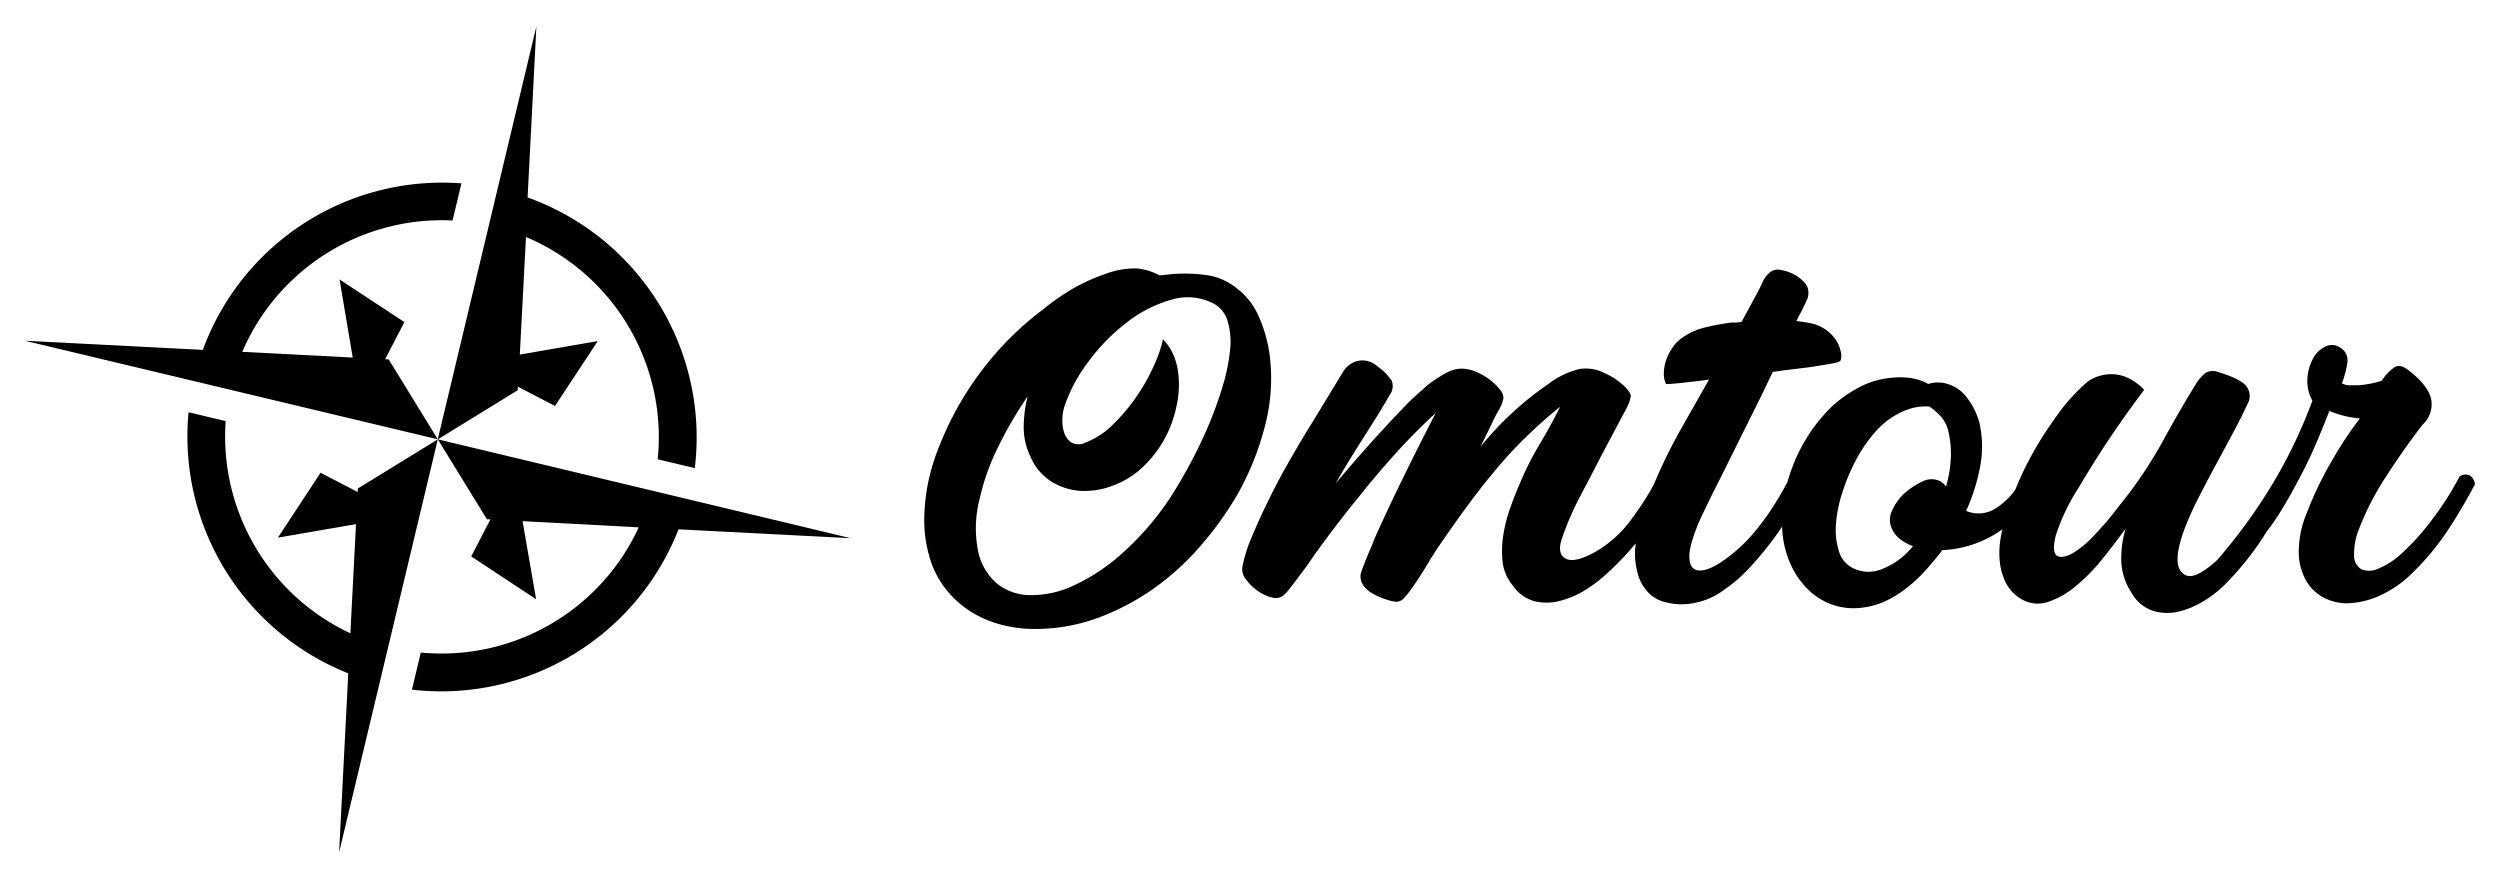 <svg id="Capa_1" data-name="Capa 1" xmlns="http://www.w3.org/2000/svg" viewBox="0 0 404 142"><title>OMTOUR_ICONOS</title><path d="M83.69,62.49l6,3.11,6.91-10.48L84,57.3l1-19a35.09,35.09,0,0,1,21.28,35.92l6,1.43A41.18,41.18,0,0,0,85.26,31.91L86.68,4.26,71.24,68.91,70.75,71l12.92-7.94Z"/><path d="M72.83,71.5,70.75,71l7.94,12.92.57,0-3.11,6,10.48,6.91L84.45,84.22l18.77,1A35.09,35.09,0,0,1,68,105.45l-1.43,6a41.17,41.17,0,0,0,43.08-25.91l27.81,1.43Z"/><path d="M62.24,58.05l3.11-6L54.87,45.16,57,57.78l-17.85-.92A35.1,35.1,0,0,1,73.13,35.63l1.44-6A41.18,41.18,0,0,0,32.78,56.54L4,55.06,68.66,70.5l2.09.5L62.81,58.08Z"/><path d="M57.8,79.51l-6-3.11L44.91,86.88,57.53,84.7l-.91,17.64A35.1,35.1,0,0,1,36.47,68.05l-6-1.43a41.18,41.18,0,0,0,25.81,42.19l-1.48,28.93L70.25,73.09l.5-2.09L57.83,78.94Z"/><path d="M205.1,56.81a23.38,23.38,0,0,0-1.71-5.73,11.44,11.44,0,0,0-3.7-4.62,9.73,9.73,0,0,0-4.7-2,26.15,26.15,0,0,0-5.18-.2l-2.39.24-.88-.4a9.4,9.4,0,0,0-2.79-.72,13.57,13.57,0,0,0-5.1.88,30.74,30.74,0,0,0-5.29,2.39A38.41,38.41,0,0,0,168.56,50a49.8,49.8,0,0,0-8.08,7.6,51.49,51.49,0,0,0-6.25,9.19,52.55,52.55,0,0,0-2.47,5.37A34.27,34.27,0,0,0,150,77.91a31.91,31.91,0,0,0-.64,5.93,20.68,20.68,0,0,0,.76,5.85,15.07,15.07,0,0,0,2.47,5.18,16,16,0,0,0,3.94,3.74,17.29,17.29,0,0,0,5,2.27,21.37,21.37,0,0,0,5.69.76,29.23,29.23,0,0,0,10.19-1.79,39.08,39.08,0,0,0,9.08-4.78,42.19,42.19,0,0,0,7.64-7,54,54,0,0,0,6-8.44,45.65,45.65,0,0,0,4.34-11A30.1,30.1,0,0,0,205.1,56.81Zm-6.33-.12a31.86,31.86,0,0,1-1.27,6,62.27,62.27,0,0,1-2.39,6.49q-1.39,3.22-3.07,6.29t-3.26,5.45a46.21,46.21,0,0,1-7.64,8.68,31.21,31.21,0,0,1-7.72,5.06,16,16,0,0,1-7,1.51,8.64,8.64,0,0,1-5.37-1.91,9.49,9.49,0,0,1-3-5.25,19,19,0,0,1,.28-8.48,36.47,36.47,0,0,1,3-8.36,64.16,64.16,0,0,1,4.74-8.12,20.6,20.6,0,0,0-.64,5,10.86,10.86,0,0,0,1.11,4.78,8.75,8.75,0,0,0,3.54,4.1A10.15,10.15,0,0,0,175,79.34a12.76,12.76,0,0,0,5.18-1,13.85,13.85,0,0,0,4.5-2.87,18.51,18.51,0,0,0,5.41-9.71,14.73,14.73,0,0,0,.4-2.79,15.59,15.59,0,0,0-.12-2.95,10.43,10.43,0,0,0-.8-2.79,7.83,7.83,0,0,0-1.63-2.39A21.11,21.11,0,0,1,186.51,59a30.59,30.59,0,0,1-2.75,4.94,29.89,29.89,0,0,1-3.82,4.58,12.8,12.8,0,0,1-4.54,3,2.42,2.42,0,0,1-2.23,0A2.91,2.91,0,0,1,172,70a6,6,0,0,1-.32-2.23,7.68,7.68,0,0,1,.36-2.19,25.72,25.72,0,0,1,3.9-7.21,31.84,31.84,0,0,1,6.13-6.25,21,21,0,0,1,7.13-3.66A9.08,9.08,0,0,1,196,49a4.64,4.64,0,0,1,2.39,2.91A12,12,0,0,1,198.77,56.69Z"/><path d="M399.24,76.91a1.56,1.56,0,0,0-1.79.12A48.8,48.8,0,0,1,393,84a39.13,39.13,0,0,1-4.86,5.41,12.65,12.65,0,0,1-3.78,2.47,3.44,3.44,0,0,1-2.75.12,2.53,2.53,0,0,1-1.19-2.23,10.76,10.76,0,0,1,.88-4.5,44.47,44.47,0,0,1,4.3-8.28q2.87-4.46,5.89-8.36a4.46,4.46,0,0,0,1.39-4.1q-.44-2.19-3.62-4.66-1.36-1.11-2.31-.52a7.9,7.9,0,0,0-2.07,2.19,16.8,16.8,0,0,1-3.82.72h-1.31a2.6,2.6,0,0,1-1.31-.32,14.23,14.23,0,0,0,.88-3.23,2.36,2.36,0,0,0-1.11-2.51A2.31,2.31,0,0,0,375.8,56a4.36,4.36,0,0,0-2,1.91,7.83,7.83,0,0,0-.92,3.18,6.56,6.56,0,0,0,.8,3.66,79.06,79.06,0,0,1-6.61,13.73,87,87,0,0,1-8.76,12h0a13.9,13.9,0,0,1-3,2.22q-2,1-3-.56t.4-5.81a45.63,45.63,0,0,1,2.35-5.45q1.39-2.75,2.83-5.41l2.83-5.25q1.39-2.59,2.51-5a2.56,2.56,0,0,0-.2-2.79q-.92-1.2-4.58-2.31a2.25,2.25,0,0,0-2.11.2,7,7,0,0,0-1.47,1.71q-2.79,4.54-5.21,9a73.33,73.33,0,0,1-5.45,8.48l-2.67,3.42q-1.31,1.67-2.83,3.26A16.4,16.4,0,0,1,335,89.37q-1.83,1-2.63.4t-.16-3.22a32.48,32.48,0,0,1,3.66-7.68q1.19-2,2.55-4.18t2.79-4.3q1.43-2.11,2.79-4T346.5,63a7.27,7.27,0,0,0-1.11-1,8.48,8.48,0,0,0-1.67-1,6.19,6.19,0,0,0-2.19-.52,7,7,0,0,0-2.67.4,5.91,5.91,0,0,0-2,1.23,28.22,28.22,0,0,0-2,2A24,24,0,0,0,333,66.32q-.84,1.15-1.39,1.95a55.52,55.52,0,0,0-4.38,7.37c-.57,1.16-1.09,2.34-1.57,3.53A11.44,11.44,0,0,1,322.73,82a5.1,5.1,0,0,1-5,.56,31.66,31.66,0,0,0,2.23-7,17.34,17.34,0,0,0-.08-7.21,11.58,11.58,0,0,0-2-4.06,6.08,6.08,0,0,0-3.74-2.39,5,5,0,0,0-2.55.16l-.24-.16a8.77,8.77,0,0,0-2.83-.84,12,12,0,0,0-2.91,0,13.52,13.52,0,0,0-5.14,1.51,20.67,20.67,0,0,0-4.42,3.11,25.6,25.6,0,0,0-3.58,4.3,27.32,27.32,0,0,0-2.67,5.1,27.73,27.73,0,0,0-.94,2.79c-.87,1.64-1.74,3.12-2.6,4.42A40.26,40.26,0,0,1,283,86.59,25.72,25.72,0,0,1,278,90.93q-2.31,1.47-3.66,1.23T273,89.89q0-2,1.87-6.25,1-2.07,1.83-3.78l1.19-2.35,6.77-13.61,1.83-3.82h.16l1.67-.24,2.63-.32q1.43-.16,2.87-.4l2.39-.4q1-.16,1.23-.48a2.59,2.59,0,0,0,0-1.51A5.27,5.27,0,0,0,295.9,54a6.46,6.46,0,0,0-2.75-1.63,18,18,0,0,0-2.87-.48l1-1.91q.48-1,.8-1.71a2.82,2.82,0,0,0,0-1.87,3,3,0,0,0-.84-1.11,6.27,6.27,0,0,0-1.59-1.07,7,7,0,0,0-1.91-.6,2.07,2.07,0,0,0-1.63.32,4.55,4.55,0,0,0-1.31,1.71,19.43,19.43,0,0,1-1,2L281.45,52a7.81,7.81,0,0,1-.8.12,7.56,7.56,0,0,1-.8,0,35.05,35.05,0,0,0-4.34.8,10.65,10.65,0,0,0-4,1.91,5.64,5.64,0,0,0-1.23,1.35,8.08,8.08,0,0,0-1,1.91,7.24,7.24,0,0,0-.4,2.11,3.79,3.79,0,0,0,.36,1.87q.64,0,2.55-.2t4.38-.52q-2.31,4.06-4.58,8.08a83.42,83.42,0,0,0-4.1,8.32l-.26.61a48.55,48.55,0,0,1-3.84,5.88,18.77,18.77,0,0,1-5.69,5q-3.34,1.83-4.74,1t-.52-3.3a45.93,45.93,0,0,1,2.91-6.73q1.71-3.22,3.38-6.49l3.42-6.45q.4-.72.8-1.51a6.34,6.34,0,0,0,.56-1.59c.11-.37-.24-1-1-1.75a11.23,11.23,0,0,0-3.26-2.15,6.62,6.62,0,0,0-4-.64,13.61,13.61,0,0,0-5.1,2.47,51.6,51.6,0,0,0-10.91,10.11l1.91-3.9a20.42,20.42,0,0,1,1-1.95,6.08,6.08,0,0,0,.8-2,2,2,0,0,0-.52-1.35,8.66,8.66,0,0,0-1.55-1.55,10,10,0,0,0-2.11-1.27,6.65,6.65,0,0,0-2.19-.6,4.72,4.72,0,0,0-2.11.32,11.33,11.33,0,0,0-1.87,1A19.64,19.64,0,0,0,231,62a14.21,14.21,0,0,0-1.23,1.07,40.24,40.24,0,0,0-3.26,3.11q-1.91,2-3.9,4.18t-3.82,4.3q-1.83,2.11-2.95,3.46.72-1.27,1.83-3.11T220,71.26l2.47-3.9q1.23-2,2.11-3.54a2.39,2.39,0,0,0,.32-2.31,9.14,9.14,0,0,0-2.31-2.31,3.6,3.6,0,0,0-3.34-.84A3.9,3.9,0,0,0,217,60.15l-4.86,8q-1.75,2.79-3.62,6.05t-3.46,6.49q-1.59,3.22-2.79,6.13a23.52,23.52,0,0,0-1.51,4.82,2.62,2.62,0,0,0,.6,2,8.18,8.18,0,0,0,1.87,1.83,6.55,6.55,0,0,0,2.27,1.07,2.1,2.1,0,0,0,1.87-.28,9.6,9.6,0,0,0,1.27-1.43l1.63-2.15q.84-1.11,1.55-2.15t1-1.43q1.67-2.31,3.38-4.54t3.54-4.46q2.79-3.5,5.85-6.89T232,66.76q-2.87,5.57-5.29,10.51T222.14,87c-.11.32-.28.76-.52,1.31s-.48,1.13-.72,1.71-.45,1.13-.64,1.63-.31.86-.36,1.07a2.47,2.47,0,0,0,.44,1.91,4.81,4.81,0,0,0,1.51,1.31,11.69,11.69,0,0,0,2,.88,8.14,8.14,0,0,0,1.83.44,1.89,1.89,0,0,0,1.31-.72,17.07,17.07,0,0,0,1.63-2.15q1-1.43,2.23-3.5t3.11-4.7q2.07-3,4.22-5.85t4.54-5.61q1.91-2.23,4.5-4.7t4.9-4.3q-1.59,3.19-3.38,6.17a47.37,47.37,0,0,0-3.14,6.25q-.8,1.83-1.55,3.94a24.18,24.18,0,0,0-1.11,4.34,15.93,15.93,0,0,0-.12,4.34,7.17,7.17,0,0,0,1.59,3.78,6.35,6.35,0,0,0,3.5,2.59,8.23,8.23,0,0,0,4,0,14.17,14.17,0,0,0,4-1.63A21.81,21.81,0,0,0,259.32,93a44.08,44.08,0,0,0,5-5.19c0,.3-.06.6-.08.9a11.81,11.81,0,0,0,.36,3.74,7,7,0,0,0,1.59,3.11,5.45,5.45,0,0,0,2.95,1.75,10.18,10.18,0,0,0,4.9.08,11.33,11.33,0,0,0,4.34-1.91A24.85,24.85,0,0,0,282.49,92a55.83,55.83,0,0,0,3.62-4.26c.66-.86,1.29-1.75,1.89-2.65,0,.38,0,.76.06,1.14a15.69,15.69,0,0,0,1.19,4.7,13.61,13.61,0,0,0,2.55,3.94,10.85,10.85,0,0,0,3.74,2.63,10.42,10.42,0,0,0,4.78.76,12.74,12.74,0,0,0,4.1-1A17,17,0,0,0,308,95.1a23,23,0,0,0,3.14-2.9q1.47-1.63,2.75-3.3a18,18,0,0,0,9.28-3.07l.42-.32c-.11.5-.21,1-.3,1.55a13.75,13.75,0,0,0-.12,3.74,10,10,0,0,0,1,3.42,6.35,6.35,0,0,0,2.55,2.63,5.13,5.13,0,0,0,4.18.44,13.52,13.52,0,0,0,4.42-2.47,29,29,0,0,0,4.3-4.34q2.07-2.55,3.9-5.1a16.41,16.41,0,0,0-.72,5.3,9.88,9.88,0,0,0,1.67,5.13A6.21,6.21,0,0,0,348,98.73a8,8,0,0,0,4.18.08A14.06,14.06,0,0,0,356.33,97a17.62,17.62,0,0,0,3.46-2.79,48.12,48.12,0,0,0,5.89-7.32l.61-1c.56-.69,1.11-1.46,1.66-2.3q1.55-2.39,3.07-5.25,1.83-3.34,3.18-6.49t2.23-5.45a14.69,14.69,0,0,0,2.23.76,14.25,14.25,0,0,0,1.83.36,3.21,3.21,0,0,0,.88.08,61.75,61.75,0,0,0-4.62,7,57,57,0,0,0-4,8.36,16.27,16.27,0,0,0-1.27,6.25,9.41,9.41,0,0,0,1.19,4.62,7.2,7.2,0,0,0,3,2.83,8.22,8.22,0,0,0,4.3.8,14,14,0,0,0,5-1.39,18.62,18.62,0,0,0,5.18-3.78,42.25,42.25,0,0,0,5.37-6.53q2.27-3.42,4.42-7.48A1.9,1.9,0,0,0,399.24,76.91Zm-84-2.75a19.16,19.16,0,0,1-.76,4.46,3,3,0,0,0-1-.88,3.13,3.13,0,0,0-2.83.08,12,12,0,0,0-2.91,1.91,8.57,8.57,0,0,0-2,2.83,3.38,3.38,0,0,0,0,2.91,4.35,4.35,0,0,0,1.39,1.71,7.77,7.77,0,0,0,2,1.08,11.92,11.92,0,0,1-5,3.7,5.65,5.65,0,0,1-4.62-.12,4.37,4.37,0,0,1-2.31-2.67,11.52,11.52,0,0,1-.52-4.3,20.94,20.94,0,0,1,1-5.14,30.87,30.87,0,0,1,2.15-5.21A23.83,23.83,0,0,1,302.87,70a12.76,12.76,0,0,1,3.74-3.07,10.83,10.83,0,0,1,2.47-1,9.12,9.12,0,0,1,2.71-.24,11.7,11.7,0,0,1,1.87,1.63,5.55,5.55,0,0,1,1.15,2.19A16.09,16.09,0,0,1,315.25,74.17Z"/></svg>